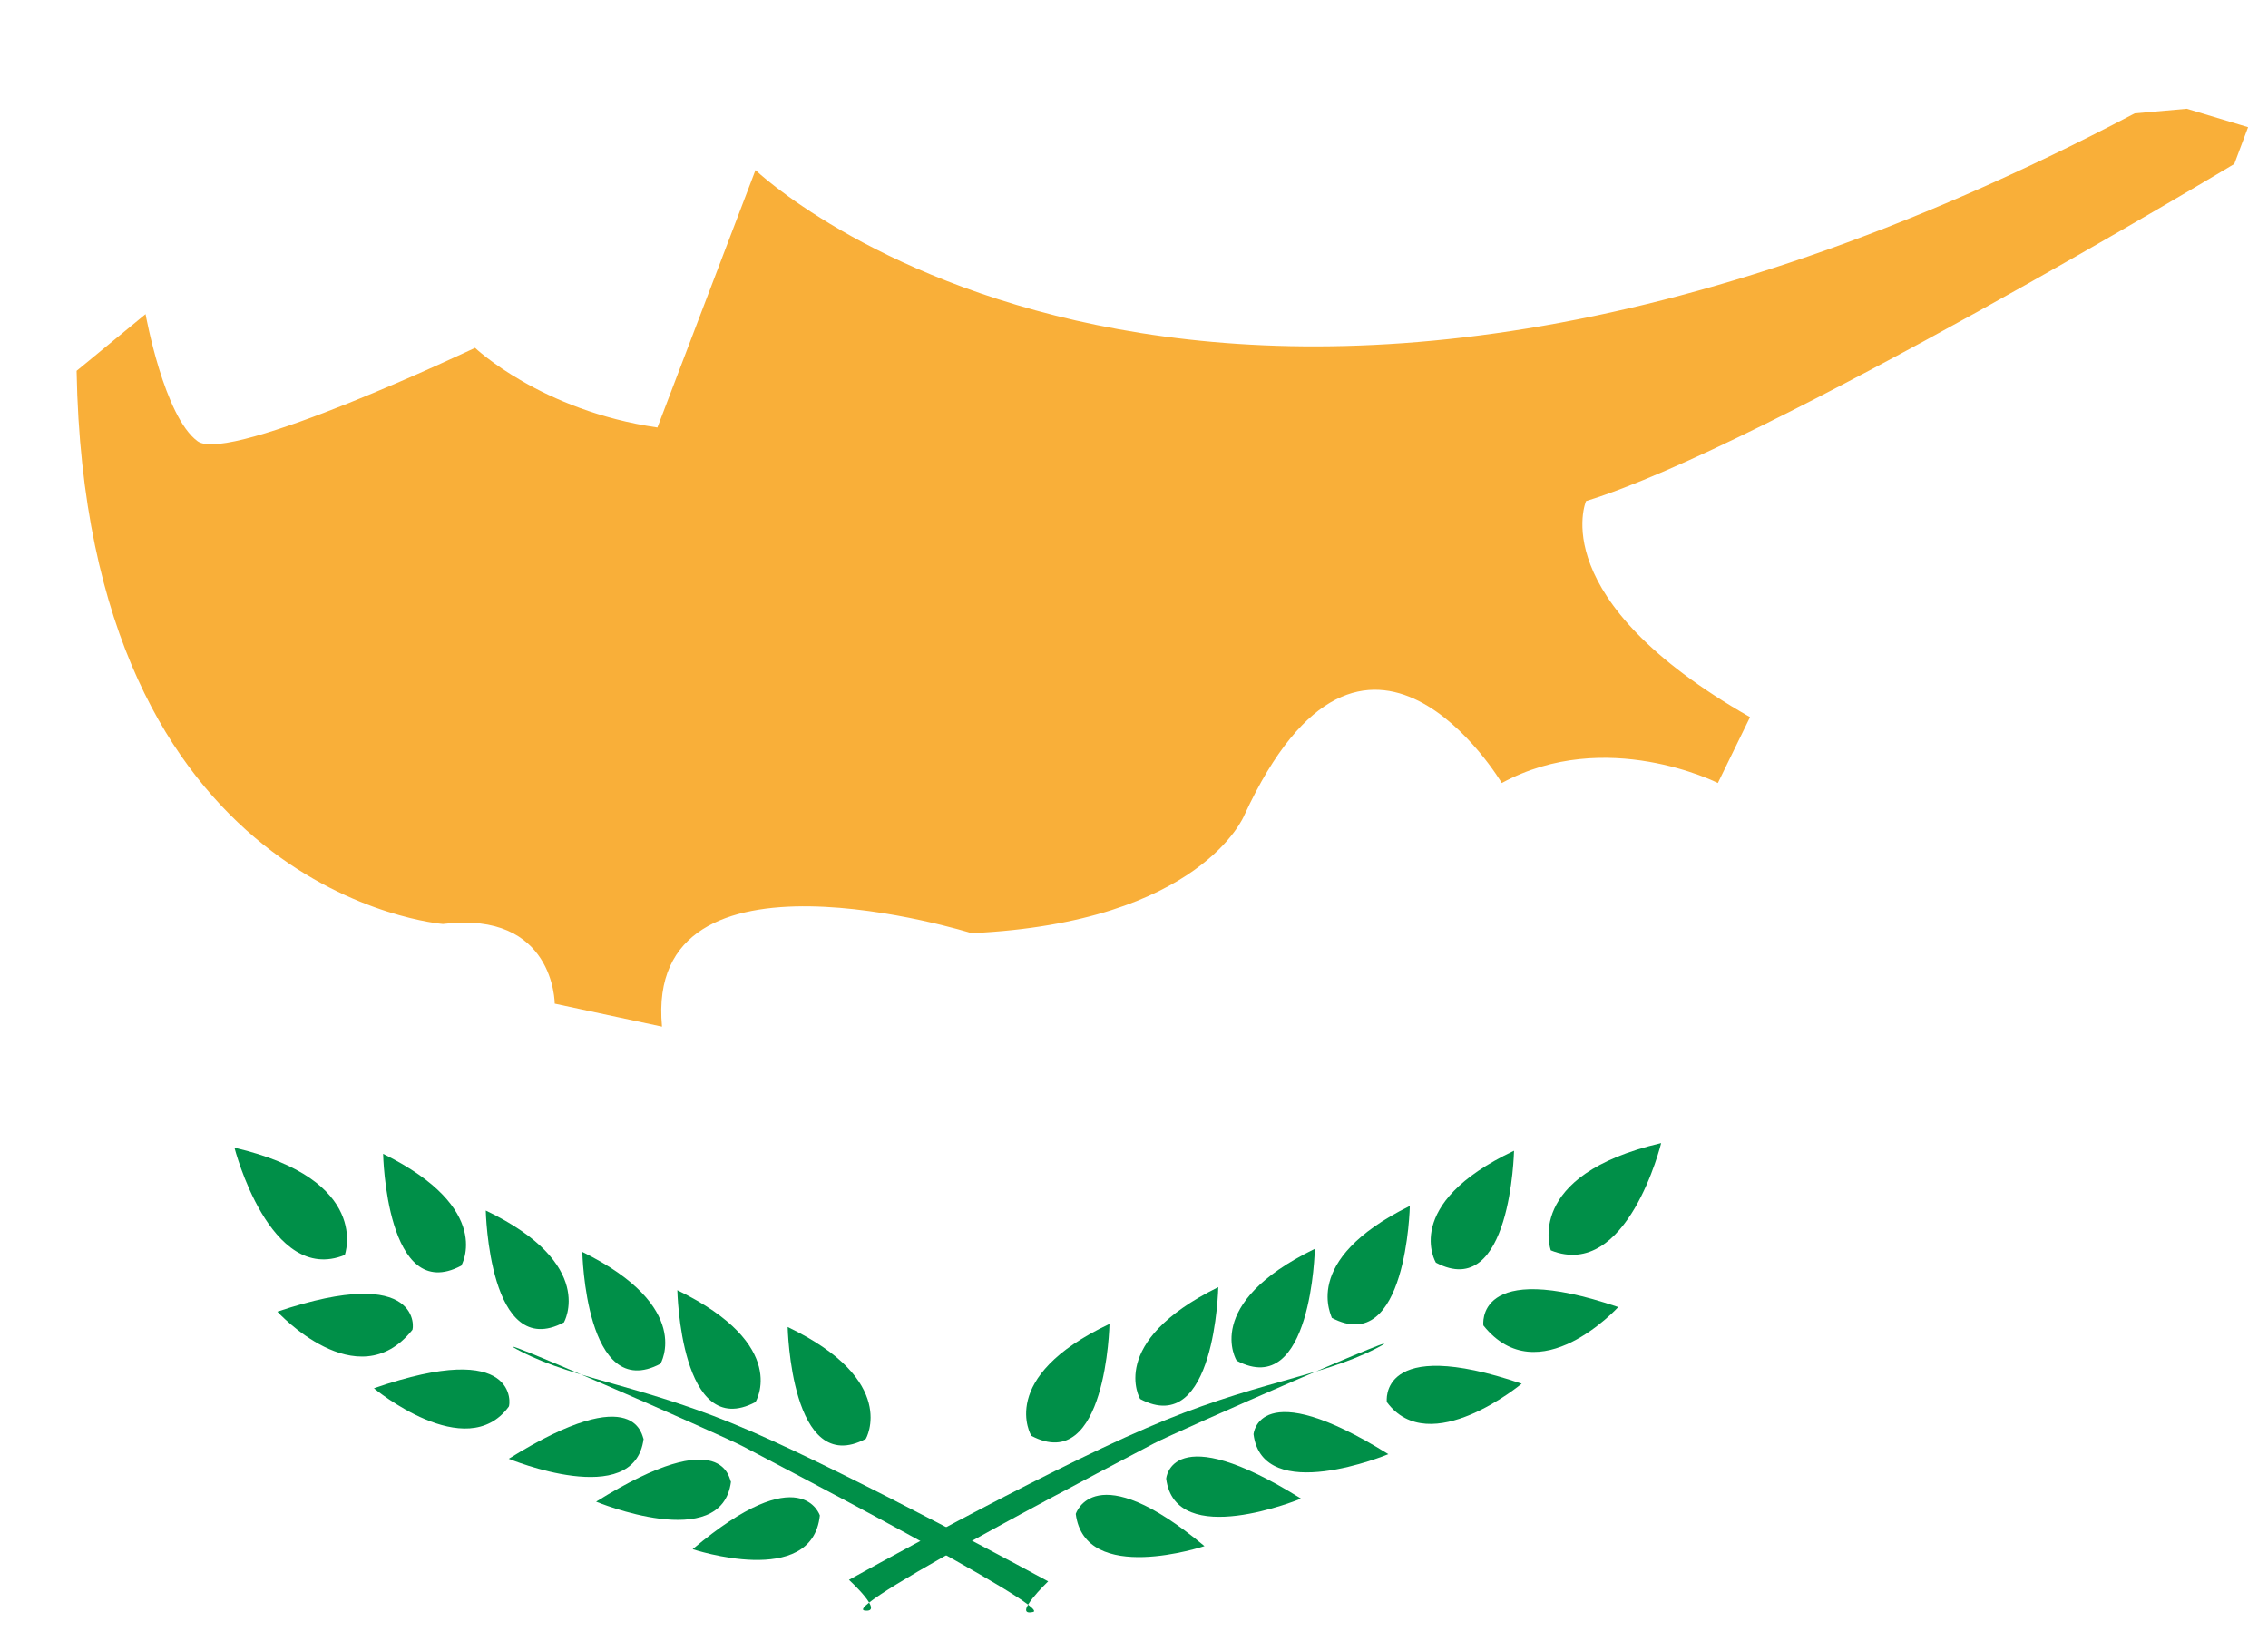 <?xml version="1.0" encoding="utf-8"?>
<!-- Generator: Adobe Illustrator 22.0.0, SVG Export Plug-In . SVG Version: 6.00 Build 0)  -->
<svg version="1.1" id="Calque_1" xmlns="http://www.w3.org/2000/svg" xmlns:xlink="http://www.w3.org/1999/xlink" x="0px" y="0px"
	 viewBox="0 0 148 107.1" style="enable-background:new 0 0 148 107.1;" xml:space="preserve">
<style type="text/css">
	.st0{fill:#F9AF39;}
	.st1{fill:#008F48;}
</style>
<path class="st0" d="M9.5,20.5c0,0,1.2,6.7,3.4,8.3C15,30.3,31,22.7,31,22.7s4.3,4.1,11.9,5.2l6.4-16.8c0,0,29.4,28.2,90-3.7
	l3.4-0.3l4,1.2l-0.9,2.4c0,0-30.6,18.4-42.3,22c0,0-2.8,6.4,10.7,14.1l-2.1,4.3c0,0-7.3-3.7-14.1,0c0,0-8.9-15-16.8,2.1
	c0,0-2.8,7-17.8,7.7c0,0-21.4-6.7-20.2,6.1l-7-1.5c0,0,0-6.1-7.3-5.2c0,0-23.3-1.8-23.9-36.1L9.5,20.5z"/>
<g>
	<path class="st1" d="M90.6,94.9c0,0-8.2,3.4-8.8-1.3C81.8,93.6,82.1,89.6,90.6,94.9z"/>
	<path class="st1" d="M55.4,103.1c0,0,12.4-6.9,19.4-9.9c6.9-3,11.3-3.3,15-5.2c3.7-1.9-13.2,5.5-14.5,6.2s-20.4,10.6-18.9,10.9
		C57.8,105.3,55.4,103.1,55.4,103.1z"/>
	<path class="st1" d="M78.6,100.9c0,0-7.8,2.6-8.4-2.1C70.2,98.8,71.4,94.9,78.6,100.9z"/>
	<path class="st1" d="M84.9,97.8c0,0-8.2,3.4-8.8-1.3C76.1,96.5,76.4,92.5,84.9,97.8z"/>
	<path class="st1" d="M99.3,90.3c0,0-6,5-8.8,1.2C90.5,91.5,89.9,87.1,99.3,90.3z"/>
	<path class="st1" d="M105.6,85.3c0,0-5.2,5.7-8.8,1.2C96.8,86.5,96.2,82.1,105.6,85.3z"/>
	<path class="st1" d="M72.4,86.4c0,0-0.2,9.9-5.1,7.3C67.3,93.7,65,89.9,72.4,86.4z"/>
	<path class="st1" d="M79.5,84c0,0-0.2,9.9-5.1,7.3C74.4,91.3,72.2,87.6,79.5,84z"/>
	<path class="st1" d="M85.8,81.5c0,0-0.2,9.9-5.1,7.3C80.7,88.8,78.4,85.1,85.8,81.5z"/>
	<path class="st1" d="M92,78.7c0,0-0.2,9.9-5.1,7.3C87,86,84.7,82.3,92,78.7z"/>
	<path class="st1" d="M98.8,75.1c0,0-0.2,9.9-5.1,7.3C93.7,82.4,91.4,78.6,98.8,75.1z"/>
	<path class="st1" d="M108.4,74.6c0,0-2.2,9-7.2,7C101.2,81.6,99.4,76.7,108.4,74.6z"/>
</g>
<g>
	<path class="st1" d="M68.4,103.2c0,0-12.5-6.8-19.4-9.8s-11.3-3.3-15-5.2c-3.7-1.9,13.2,5.5,14.5,6.2s20.4,10.6,18.9,10.8
		C66,105.5,68.4,103.2,68.4,103.2z"/>
	<path class="st1" d="M45.2,101.1c0,0,7.8,2.6,8.3-2.2C53.5,98.9,52.3,95.1,45.2,101.1z"/>
	<path class="st1" d="M38.9,98c0,0,8.2,3.4,8.8-1.3C47.6,96.7,47.4,92.7,38.9,98z"/>
	<path class="st1" d="M33.2,95.2c0,0,8.2,3.4,8.8-1.3C41.9,93.9,41.7,89.9,33.2,95.2z"/>
	<path class="st1" d="M24.4,90.6c0,0,6,5,8.8,1.2C33.3,91.7,33.9,87.3,24.4,90.6z"/>
	<path class="st1" d="M18.1,85.6c0,0,5.2,5.7,8.8,1.2C27,86.8,27.6,82.4,18.1,85.6z"/>
	<path class="st1" d="M51.4,86.6c0,0,0.2,9.9,5.1,7.3C56.5,93.9,58.7,90.1,51.4,86.6z"/>
	<path class="st1" d="M44.2,84.2c0,0,0.2,9.9,5.1,7.3C49.3,91.5,51.6,87.8,44.2,84.2z"/>
	<path class="st1" d="M38,81.7c0,0,0.2,9.9,5.1,7.3C43.1,89,45.3,85.3,38,81.7z"/>
	<path class="st1" d="M31.7,79c0,0,0.2,9.9,5.1,7.3C36.8,86.3,39,82.5,31.7,79z"/>
	<path class="st1" d="M25,75.3c0,0,0.2,9.9,5.1,7.3C30.1,82.6,32.3,78.9,25,75.3z"/>
	<path class="st1" d="M15.3,74.9c0,0,2.3,9,7.2,7C22.5,81.9,24.3,77,15.3,74.9z"/>
</g>
</svg>
